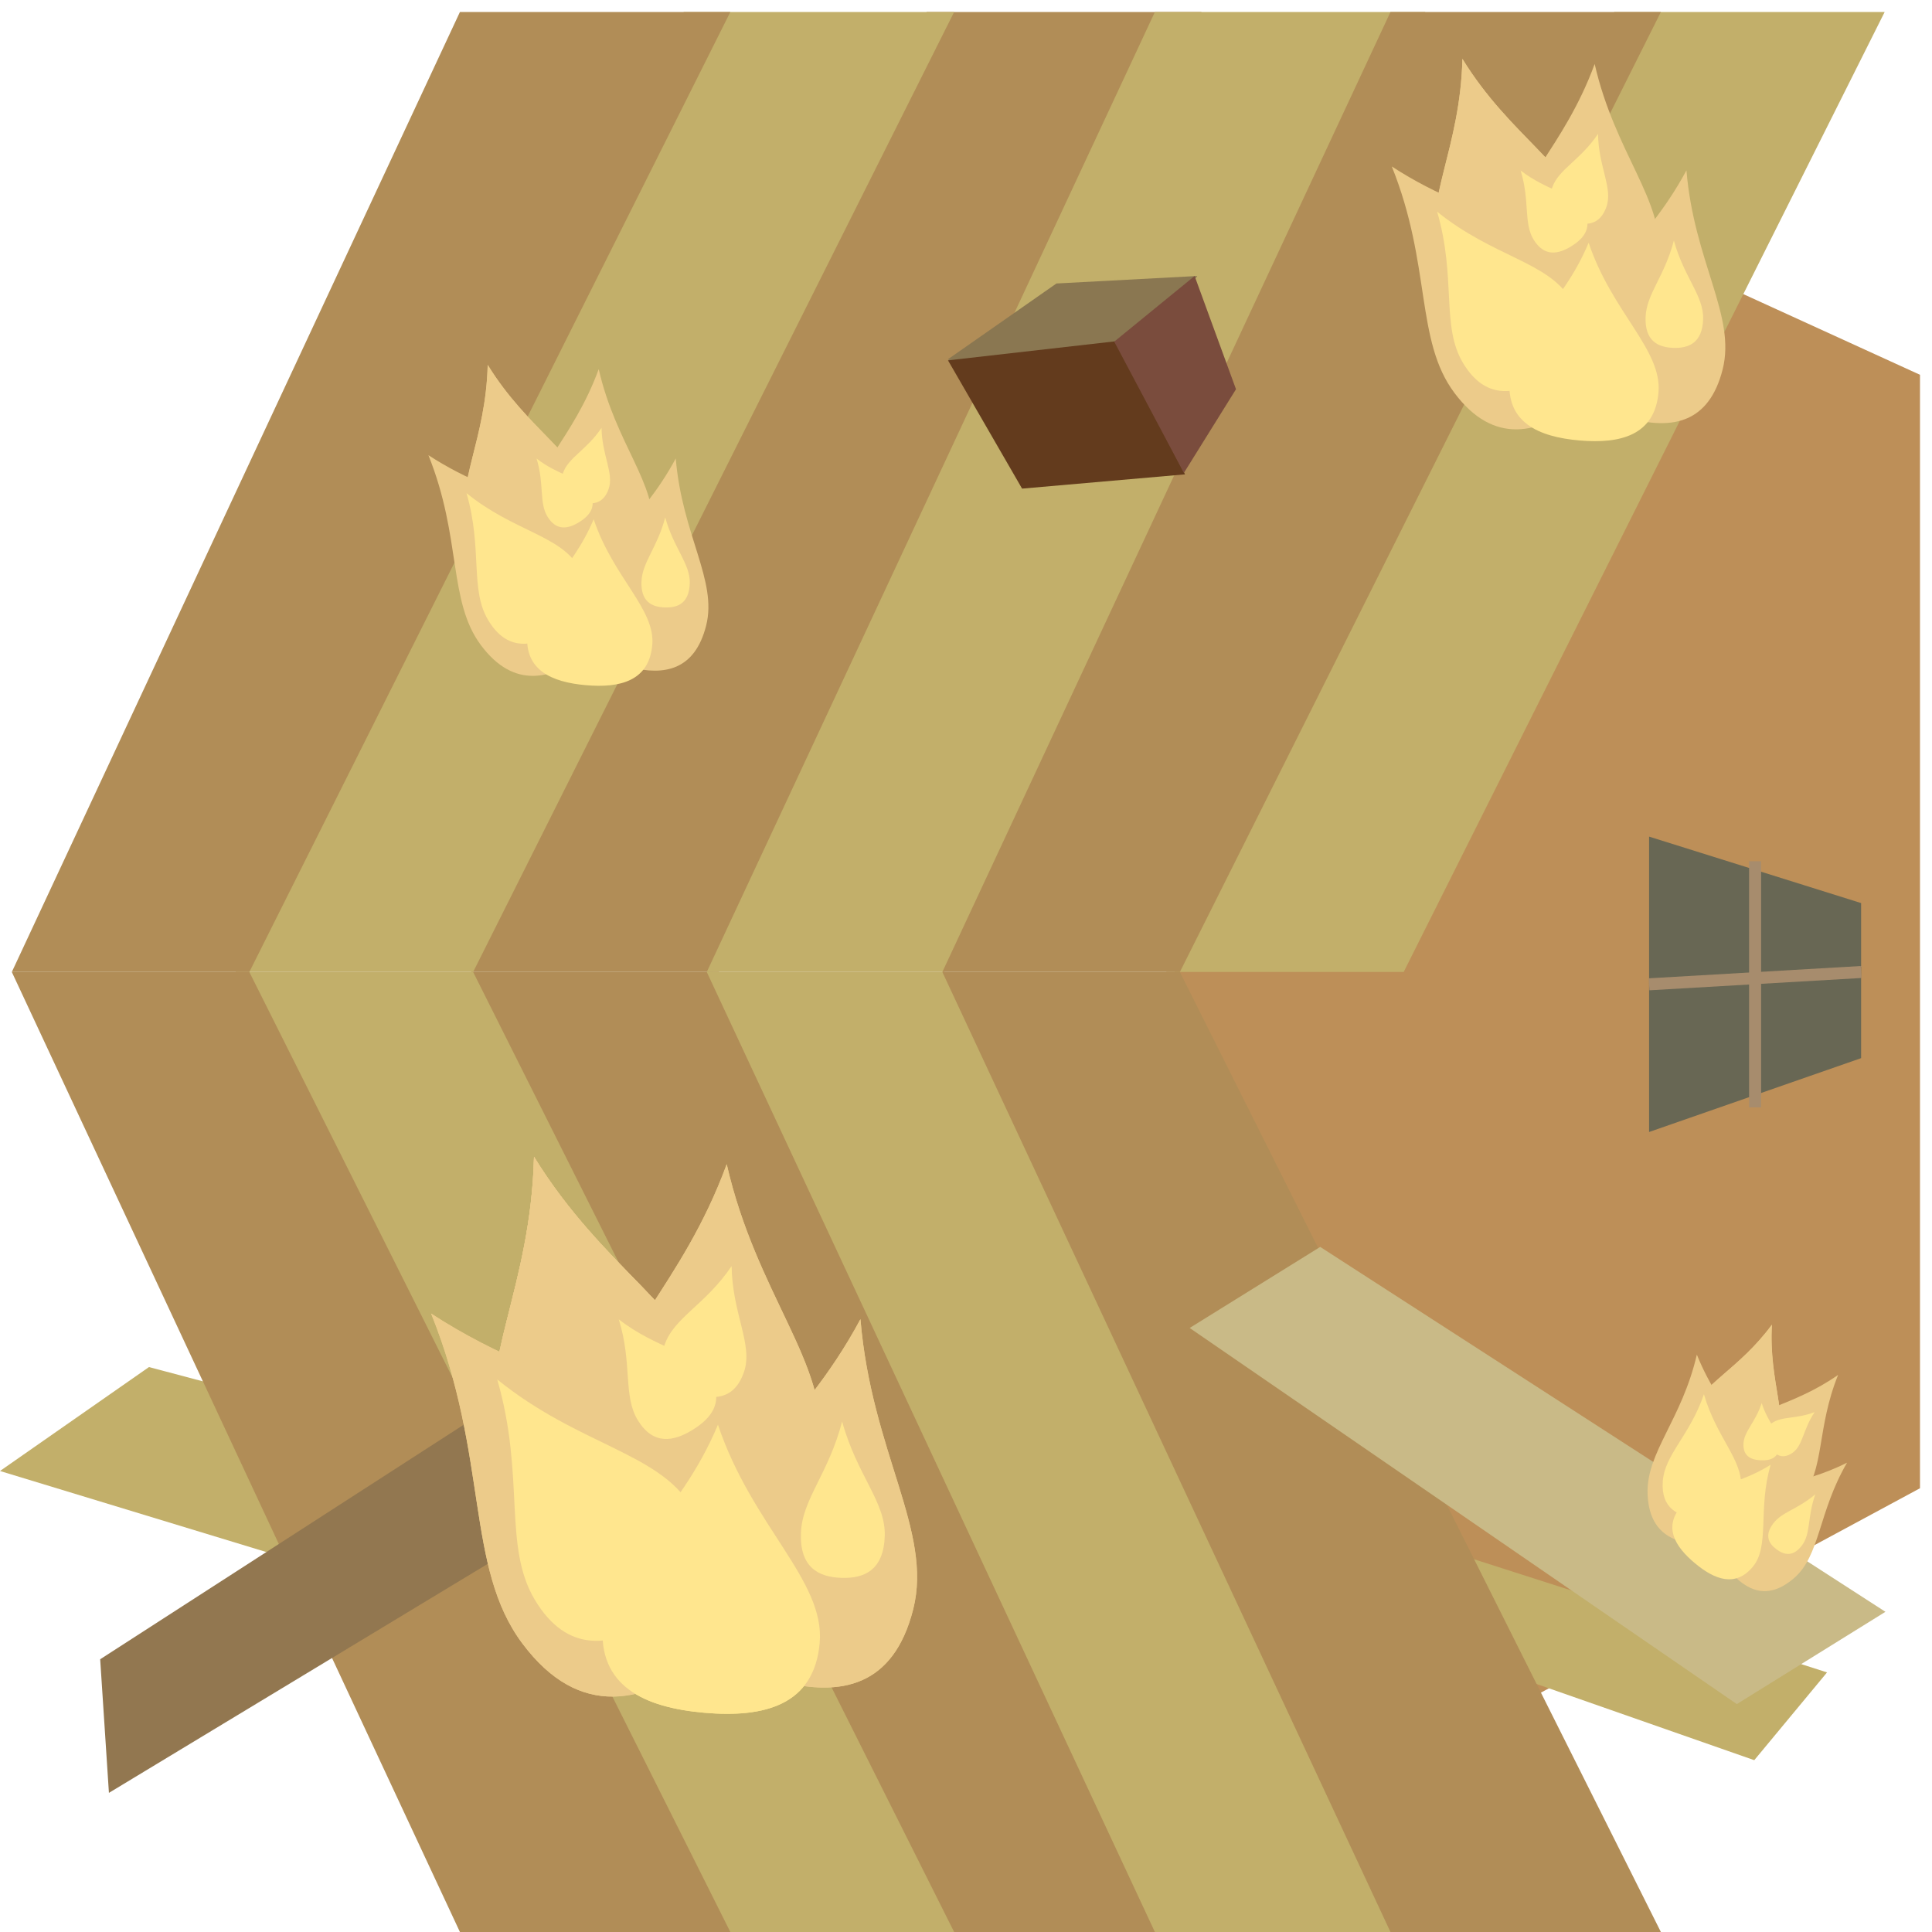 <svg width="161" height="161" viewBox="0 0 161 161" fill="none" xmlns="http://www.w3.org/2000/svg">
<path d="M100.534 4.077L160 31.233V124.02L95.216 158.949L100.534 4.077Z" fill="#BD8F58"/>
<path d="M59.384 81H39.266L77.221 161H100.124L59.384 81Z" fill="#B18D57"/>
<path d="M12.414 113.922L8.45489e-05 122.583L42.035 135.376L56.167 125.516L12.414 113.922Z" fill="#C2AF6A"/>
<path d="M78.691 81H58.898L96.24 161H118.774L78.691 81Z" fill="#C2AF6A"/>
<path d="M113.301 126.882L107.974 133.308L146.189 146.681L152.254 139.367L113.301 126.882Z" fill="#C2AF6A"/>
<path d="M98.323 81H78.529L115.872 161H138.406L98.323 81Z" fill="#B18D57"/>
<path d="M39.428 81H19.634L56.977 161H79.511L39.428 81Z" fill="#C2AF6A"/>
<path d="M20.778 81H0.985L38.327 161H60.861L20.778 81Z" fill="#B18D57"/>
<path d="M59.898 81H39.266L77.221 1H100.124L59.898 81Z" fill="#B18D57"/>
<path d="M116.973 81H97.179L134.522 1H157.055L116.973 81Z" fill="#C2AF6A"/>
<path d="M78.691 81H58.898L96.24 1H118.774L78.691 81Z" fill="#C2AF6A"/>
<path d="M98.323 81H78.529L115.872 1H138.406L98.323 81Z" fill="#B18D57"/>
<path d="M39.428 81H19.634L56.977 1H79.511L39.428 81Z" fill="#C2AF6A"/>
<path d="M20.778 81H0.985L38.327 1H60.861L20.778 81Z" fill="#B18D57"/>
<path d="M155.092 75.256L137.424 69.718V94.333L155.092 88.179V75.256Z" fill="#686754"/>
<path d="M146.258 71.769V92.282" stroke="#A78C6D"/>
<path d="M137.424 82.026L155.092 81" stroke="#A78C6D"/>
<path d="M110.018 103.909L99.139 110.664L144.735 142.007L157.12 134.317L110.018 103.909Z" fill="#C9BA87"/>
<path d="M8.348 138.271L9.077 149.406L48.668 125.471L47.838 112.795L8.348 138.271Z" fill="#927750"/>
<path d="M59.335 115.98C60.805 122.534 57.184 125.221 52.224 126.333C47.265 127.445 42.843 126.562 41.374 120.008C39.904 113.453 44.237 107.238 44.501 96.399C50.331 105.872 57.865 109.426 59.335 115.98Z" fill="#ECCB8A"/>
<path d="M59.335 115.98C60.805 122.534 57.184 125.221 52.224 126.333C47.265 127.445 42.843 126.562 41.374 120.008C39.904 113.453 44.237 107.238 44.501 96.399C50.331 105.872 57.865 109.426 59.335 115.98Z" fill="#ECCB8A"/>
<path d="M68.317 120.326C67.604 127.005 63.312 128.386 58.258 127.846C53.203 127.306 49.3 125.049 50.014 118.37C50.727 111.691 56.828 107.198 60.56 97.018C63.038 107.861 69.031 113.647 68.317 120.326Z" fill="#ECCB8A"/>
<path d="M76.101 134.101C74.454 140.613 70.011 141.377 65.083 140.13C60.155 138.884 56.608 136.1 58.255 129.588C59.903 123.076 66.575 119.486 71.703 109.933C72.629 121.017 77.748 127.59 76.101 134.101Z" fill="#ECCB8A"/>
<path d="M62.173 123.003C66.96 129.395 64.092 134.26 58.945 138.115C53.799 141.97 48.323 143.354 43.535 136.963C38.748 130.572 40.76 121.466 35.926 109.463C47.083 116.729 57.386 116.612 62.173 123.003Z" fill="#ECCB8A"/>
<path d="M68.308 136.908C67.851 142.108 63.682 143.168 58.693 142.73C53.704 142.291 49.784 140.519 50.241 135.319C50.699 130.119 56.532 126.64 59.829 118.724C62.661 127.179 68.765 131.707 68.308 136.908Z" fill="#FFE68E"/>
<path d="M57.578 125.522C60.267 129.997 58.089 132.964 54.499 135.121C50.909 137.277 47.267 137.807 44.578 133.332C41.89 128.857 43.789 123.078 41.436 114.955C48.199 120.428 54.89 121.048 57.578 125.522Z" fill="#FFE68E"/>
<path d="M61.995 114.344C61.206 116.617 59.512 116.722 57.688 116.089C55.864 115.455 54.601 114.323 55.391 112.049C56.181 109.776 58.787 108.741 60.967 105.509C61.028 109.519 62.785 112.07 61.995 114.344Z" fill="#FFE68E"/>
<path d="M73.73 128.005C73.635 130.835 72.045 131.553 70.115 131.488C68.186 131.423 66.647 130.6 66.743 127.77C66.838 124.939 69.031 122.855 70.178 118.456C71.402 122.934 73.825 125.174 73.73 128.005Z" fill="#FFE68E"/>
<path d="M59.098 114.677C60.375 116.717 59.397 118.103 57.761 119.128C56.125 120.153 54.45 120.429 53.173 118.389C51.895 116.35 52.721 113.67 51.566 109.946C54.731 112.41 57.82 112.638 59.098 114.677Z" fill="#FFE68E"/>
<path d="M59.335 115.98C60.805 122.534 57.184 125.221 52.224 126.333C47.265 127.445 42.843 126.562 41.374 120.008C39.904 113.453 44.237 107.238 44.501 96.399C50.331 105.872 57.865 109.426 59.335 115.98Z" fill="#ECCB8A"/>
<path d="M59.335 115.98C60.805 122.534 57.184 125.221 52.224 126.333C47.265 127.445 42.843 126.562 41.374 120.008C39.904 113.453 44.237 107.238 44.501 96.399C50.331 105.872 57.865 109.426 59.335 115.98Z" fill="#ECCB8A"/>
<path d="M68.317 120.326C67.604 127.005 63.312 128.386 58.258 127.846C53.203 127.306 49.3 125.049 50.014 118.37C50.727 111.691 56.828 107.198 60.56 97.018C63.038 107.861 69.031 113.647 68.317 120.326Z" fill="#ECCB8A"/>
<path d="M76.101 134.101C74.454 140.613 70.011 141.377 65.083 140.13C60.155 138.884 56.608 136.1 58.255 129.588C59.903 123.076 66.575 119.486 71.703 109.933C72.629 121.017 77.748 127.59 76.101 134.101Z" fill="#ECCB8A"/>
<path d="M62.173 123.003C66.96 129.395 64.092 134.26 58.945 138.115C53.799 141.97 48.323 143.354 43.535 136.963C38.748 130.572 40.76 121.466 35.926 109.463C47.083 116.729 57.386 116.612 62.173 123.003Z" fill="#ECCB8A"/>
<path d="M68.308 136.908C67.851 142.108 63.682 143.168 58.693 142.73C53.704 142.291 49.784 140.519 50.241 135.319C50.699 130.119 56.532 126.64 59.829 118.724C62.661 127.179 68.765 131.707 68.308 136.908Z" fill="#FFE68E"/>
<path d="M57.578 125.522C60.267 129.997 58.089 132.964 54.499 135.121C50.909 137.277 47.267 137.807 44.578 133.332C41.89 128.857 43.789 123.078 41.436 114.955C48.199 120.428 54.89 121.048 57.578 125.522Z" fill="#FFE68E"/>
<path d="M61.995 114.344C61.206 116.617 59.512 116.722 57.688 116.089C55.864 115.455 54.601 114.323 55.391 112.049C56.181 109.776 58.787 108.741 60.967 105.509C61.028 109.519 62.785 112.07 61.995 114.344Z" fill="#FFE68E"/>
<path d="M73.73 128.005C73.635 130.835 72.045 131.553 70.115 131.488C68.186 131.423 66.647 130.6 66.743 127.77C66.838 124.939 69.031 122.855 70.178 118.456C71.402 122.934 73.825 125.174 73.73 128.005Z" fill="#FFE68E"/>
<path d="M59.098 114.677C60.375 116.717 59.397 118.103 57.761 119.128C56.125 120.153 54.45 120.429 53.173 118.389C51.895 116.35 52.721 113.67 51.566 109.946C54.731 112.41 57.82 112.638 59.098 114.677Z" fill="#FFE68E"/>
<path d="M132.048 18.345C133.057 22.843 130.572 24.687 127.168 25.451C123.764 26.214 120.73 25.608 119.721 21.11C118.713 16.611 121.687 12.346 121.868 4.907C125.869 11.408 131.04 13.847 132.048 18.345Z" fill="#ECCB8A"/>
<path d="M132.048 18.345C133.057 22.843 130.572 24.687 127.168 25.451C123.764 26.214 120.73 25.608 119.721 21.11C118.713 16.611 121.687 12.346 121.868 4.907C125.869 11.408 131.04 13.847 132.048 18.345Z" fill="#ECCB8A"/>
<path d="M138.213 21.328C137.723 25.912 134.778 26.86 131.309 26.489C127.84 26.119 125.162 24.57 125.651 19.986C126.141 15.402 130.328 12.318 132.889 5.332C134.59 12.773 138.703 16.744 138.213 21.328Z" fill="#ECCB8A"/>
<path d="M143.555 30.782C142.425 35.252 139.375 35.775 135.993 34.92C132.611 34.065 130.177 32.154 131.308 27.685C132.438 23.216 137.017 20.752 140.537 14.196C141.172 21.803 144.685 26.313 143.555 30.782Z" fill="#ECCB8A"/>
<path d="M133.996 23.166C137.282 27.552 135.313 30.891 131.781 33.537C128.249 36.182 124.49 37.133 121.205 32.746C117.92 28.36 119.3 22.11 115.983 13.873C123.64 18.86 130.711 18.779 133.996 23.166Z" fill="#ECCB8A"/>
<path d="M138.207 32.708C137.893 36.277 135.032 37.005 131.608 36.704C128.184 36.403 125.494 35.187 125.807 31.618C126.121 28.049 130.124 25.661 132.387 20.229C134.331 26.031 138.52 29.139 138.207 32.708Z" fill="#FFE68E"/>
<path d="M130.843 24.894C132.688 27.965 131.193 30.002 128.729 31.482C126.265 32.962 123.766 33.325 121.921 30.254C120.076 27.183 121.379 23.217 119.764 17.642C124.406 21.398 128.998 21.823 130.843 24.894Z" fill="#FFE68E"/>
<path d="M133.874 17.222C133.332 18.783 132.17 18.855 130.918 18.42C129.667 17.985 128.799 17.208 129.341 15.648C129.883 14.088 131.672 13.377 133.168 11.159C133.21 13.912 134.416 15.662 133.874 17.222Z" fill="#FFE68E"/>
<path d="M141.928 26.598C141.863 28.54 140.771 29.033 139.447 28.989C138.123 28.944 137.067 28.379 137.132 26.437C137.198 24.494 138.703 23.064 139.49 20.045C140.33 23.118 141.993 24.655 141.928 26.598Z" fill="#FFE68E"/>
<path d="M131.886 17.451C132.762 18.851 132.091 19.803 130.968 20.506C129.845 21.209 128.696 21.398 127.819 19.999C126.942 18.599 127.509 16.76 126.717 14.204C128.889 15.896 131.009 16.052 131.886 17.451Z" fill="#FFE68E"/>
<path d="M49.188 41.687C50.035 45.463 47.949 47.011 45.091 47.652C42.234 48.293 39.687 47.784 38.84 44.008C37.993 40.232 40.489 36.651 40.642 30.406C44 35.864 48.341 37.911 49.188 41.687Z" fill="#ECCB8A"/>
<path d="M49.188 41.687C50.035 45.463 47.949 47.011 45.091 47.652C42.234 48.293 39.687 47.784 38.84 44.008C37.993 40.232 40.489 36.651 40.642 30.406C44 35.864 48.341 37.911 49.188 41.687Z" fill="#ECCB8A"/>
<path d="M54.363 44.191C53.952 48.039 51.479 48.835 48.567 48.523C45.655 48.212 43.407 46.912 43.818 43.064C44.229 39.216 47.743 36.627 49.894 30.762C51.321 37.01 54.774 40.343 54.363 44.191Z" fill="#ECCB8A"/>
<path d="M58.847 52.127C57.898 55.879 55.338 56.319 52.499 55.601C49.66 54.883 47.617 53.279 48.566 49.527C49.515 45.776 53.359 43.707 56.313 38.204C56.847 44.589 59.796 48.376 58.847 52.127Z" fill="#ECCB8A"/>
<path d="M50.823 45.733C53.581 49.416 51.928 52.219 48.963 54.44C45.998 56.661 42.843 57.458 40.085 53.776C37.327 50.094 38.486 44.848 35.701 37.932C42.129 42.119 48.065 42.051 50.823 45.733Z" fill="#ECCB8A"/>
<path d="M54.357 53.744C54.094 56.74 51.692 57.351 48.818 57.098C45.944 56.846 43.685 55.825 43.949 52.829C44.212 49.833 47.573 47.829 49.472 43.268C51.104 48.139 54.621 50.748 54.357 53.744Z" fill="#FFE68E"/>
<path d="M48.176 47.185C49.724 49.763 48.47 51.472 46.401 52.715C44.333 53.957 42.235 54.262 40.686 51.684C39.137 49.106 40.231 45.776 38.876 41.096C42.772 44.25 46.627 44.607 48.176 47.185Z" fill="#FFE68E"/>
<path d="M50.72 40.745C50.265 42.054 49.29 42.115 48.239 41.75C47.188 41.385 46.461 40.733 46.915 39.423C47.37 38.113 48.872 37.517 50.128 35.654C50.163 37.965 51.175 39.435 50.72 40.745Z" fill="#FFE68E"/>
<path d="M57.481 48.615C57.426 50.246 56.51 50.659 55.399 50.622C54.287 50.585 53.401 50.11 53.456 48.48C53.51 46.849 54.774 45.648 55.435 43.114C56.14 45.694 57.536 46.984 57.481 48.615Z" fill="#FFE68E"/>
<path d="M49.051 40.937C49.787 42.112 49.223 42.91 48.281 43.501C47.338 44.091 46.374 44.25 45.638 43.075C44.901 41.9 45.377 40.356 44.712 38.211C46.535 39.63 48.315 39.762 49.051 40.937Z" fill="#FFE68E"/>
<path d="M148.061 120.968C146.961 123.646 145.019 123.7 142.993 122.868C140.967 122.036 139.624 120.632 140.724 117.954C141.823 115.277 144.888 114.153 147.659 110.391C147.378 115.175 149.16 118.291 148.061 120.968Z" fill="#ECCB8A"/>
<path d="M148.061 120.968C146.961 123.646 145.019 123.7 142.993 122.868C140.967 122.036 139.624 120.632 140.724 117.954C141.823 115.277 144.888 114.153 147.659 110.391C147.378 115.175 149.16 118.291 148.061 120.968Z" fill="#ECCB8A"/>
<path d="M150.159 124.722C148.257 126.904 146.401 126.332 144.749 124.892C143.098 123.453 142.277 121.693 144.179 119.51C146.08 117.328 149.344 117.248 153.177 114.575C151.373 119.016 152.061 122.54 150.159 124.722Z" fill="#ECCB8A"/>
<path d="M149.505 131.508C147.315 133.401 145.558 132.573 144.125 130.916C142.693 129.259 142.129 127.4 144.319 125.507C146.508 123.614 149.751 123.995 153.921 121.888C151.511 126.031 151.695 129.616 149.505 131.508Z" fill="#ECCB8A"/>
<path d="M147.328 124.15C147.44 127.589 145.225 128.598 142.456 128.688C139.686 128.778 137.411 127.915 137.299 124.476C137.187 121.036 140.147 118.318 141.404 112.886C143.549 118.207 147.216 120.71 147.328 124.15Z" fill="#ECCB8A"/>
<path d="M146.06 130.574C144.614 132.298 142.88 131.643 141.227 130.255C139.574 128.868 138.627 127.275 140.073 125.551C141.519 123.828 144.438 124.04 147.557 122.059C146.469 125.745 147.506 128.851 146.06 130.574Z" fill="#FFE68E"/>
<path d="M145.084 123.904C144.928 126.148 143.426 126.658 141.626 126.533C139.825 126.408 138.408 125.695 138.564 123.451C138.72 121.207 140.818 119.635 141.994 116.186C143.03 119.789 145.24 121.66 145.084 123.904Z" fill="#FFE68E"/>
<path d="M149.404 121.048C148.564 121.655 147.94 121.274 147.452 120.6C146.965 119.926 146.799 119.214 147.639 118.606C148.479 117.999 149.655 118.277 151.223 117.674C150.254 119.105 150.245 120.44 149.404 121.048Z" fill="#FFE68E"/>
<path d="M150.174 128.77C149.441 129.746 148.702 129.607 148.037 129.107C147.372 128.608 147.032 127.937 147.765 126.961C148.497 125.985 149.787 125.791 151.278 124.521C150.604 126.405 150.907 127.794 150.174 128.77Z" fill="#FFE68E"/>
<path d="M148.299 120.45C148.246 121.486 147.558 121.733 146.727 121.691C145.896 121.649 145.237 121.333 145.29 120.297C145.342 119.262 146.296 118.519 146.808 116.919C147.317 118.571 148.351 119.414 148.299 120.45Z" fill="#FFE68E"/>
<path d="M88.037 23.624L99.765 23L89.889 37.359L79 29.936L88.037 23.624Z" fill="#8A7751"/>
<path d="M79 30.03L93 28.436L98.753 39.53L85.173 40.718L79 30.03Z" fill="#633B1D"/>
<path d="M92.852 28.47L99.551 23L103 32.436L98.657 39.41L92.852 28.47Z" fill="#7A4C3D"/>
</svg>
